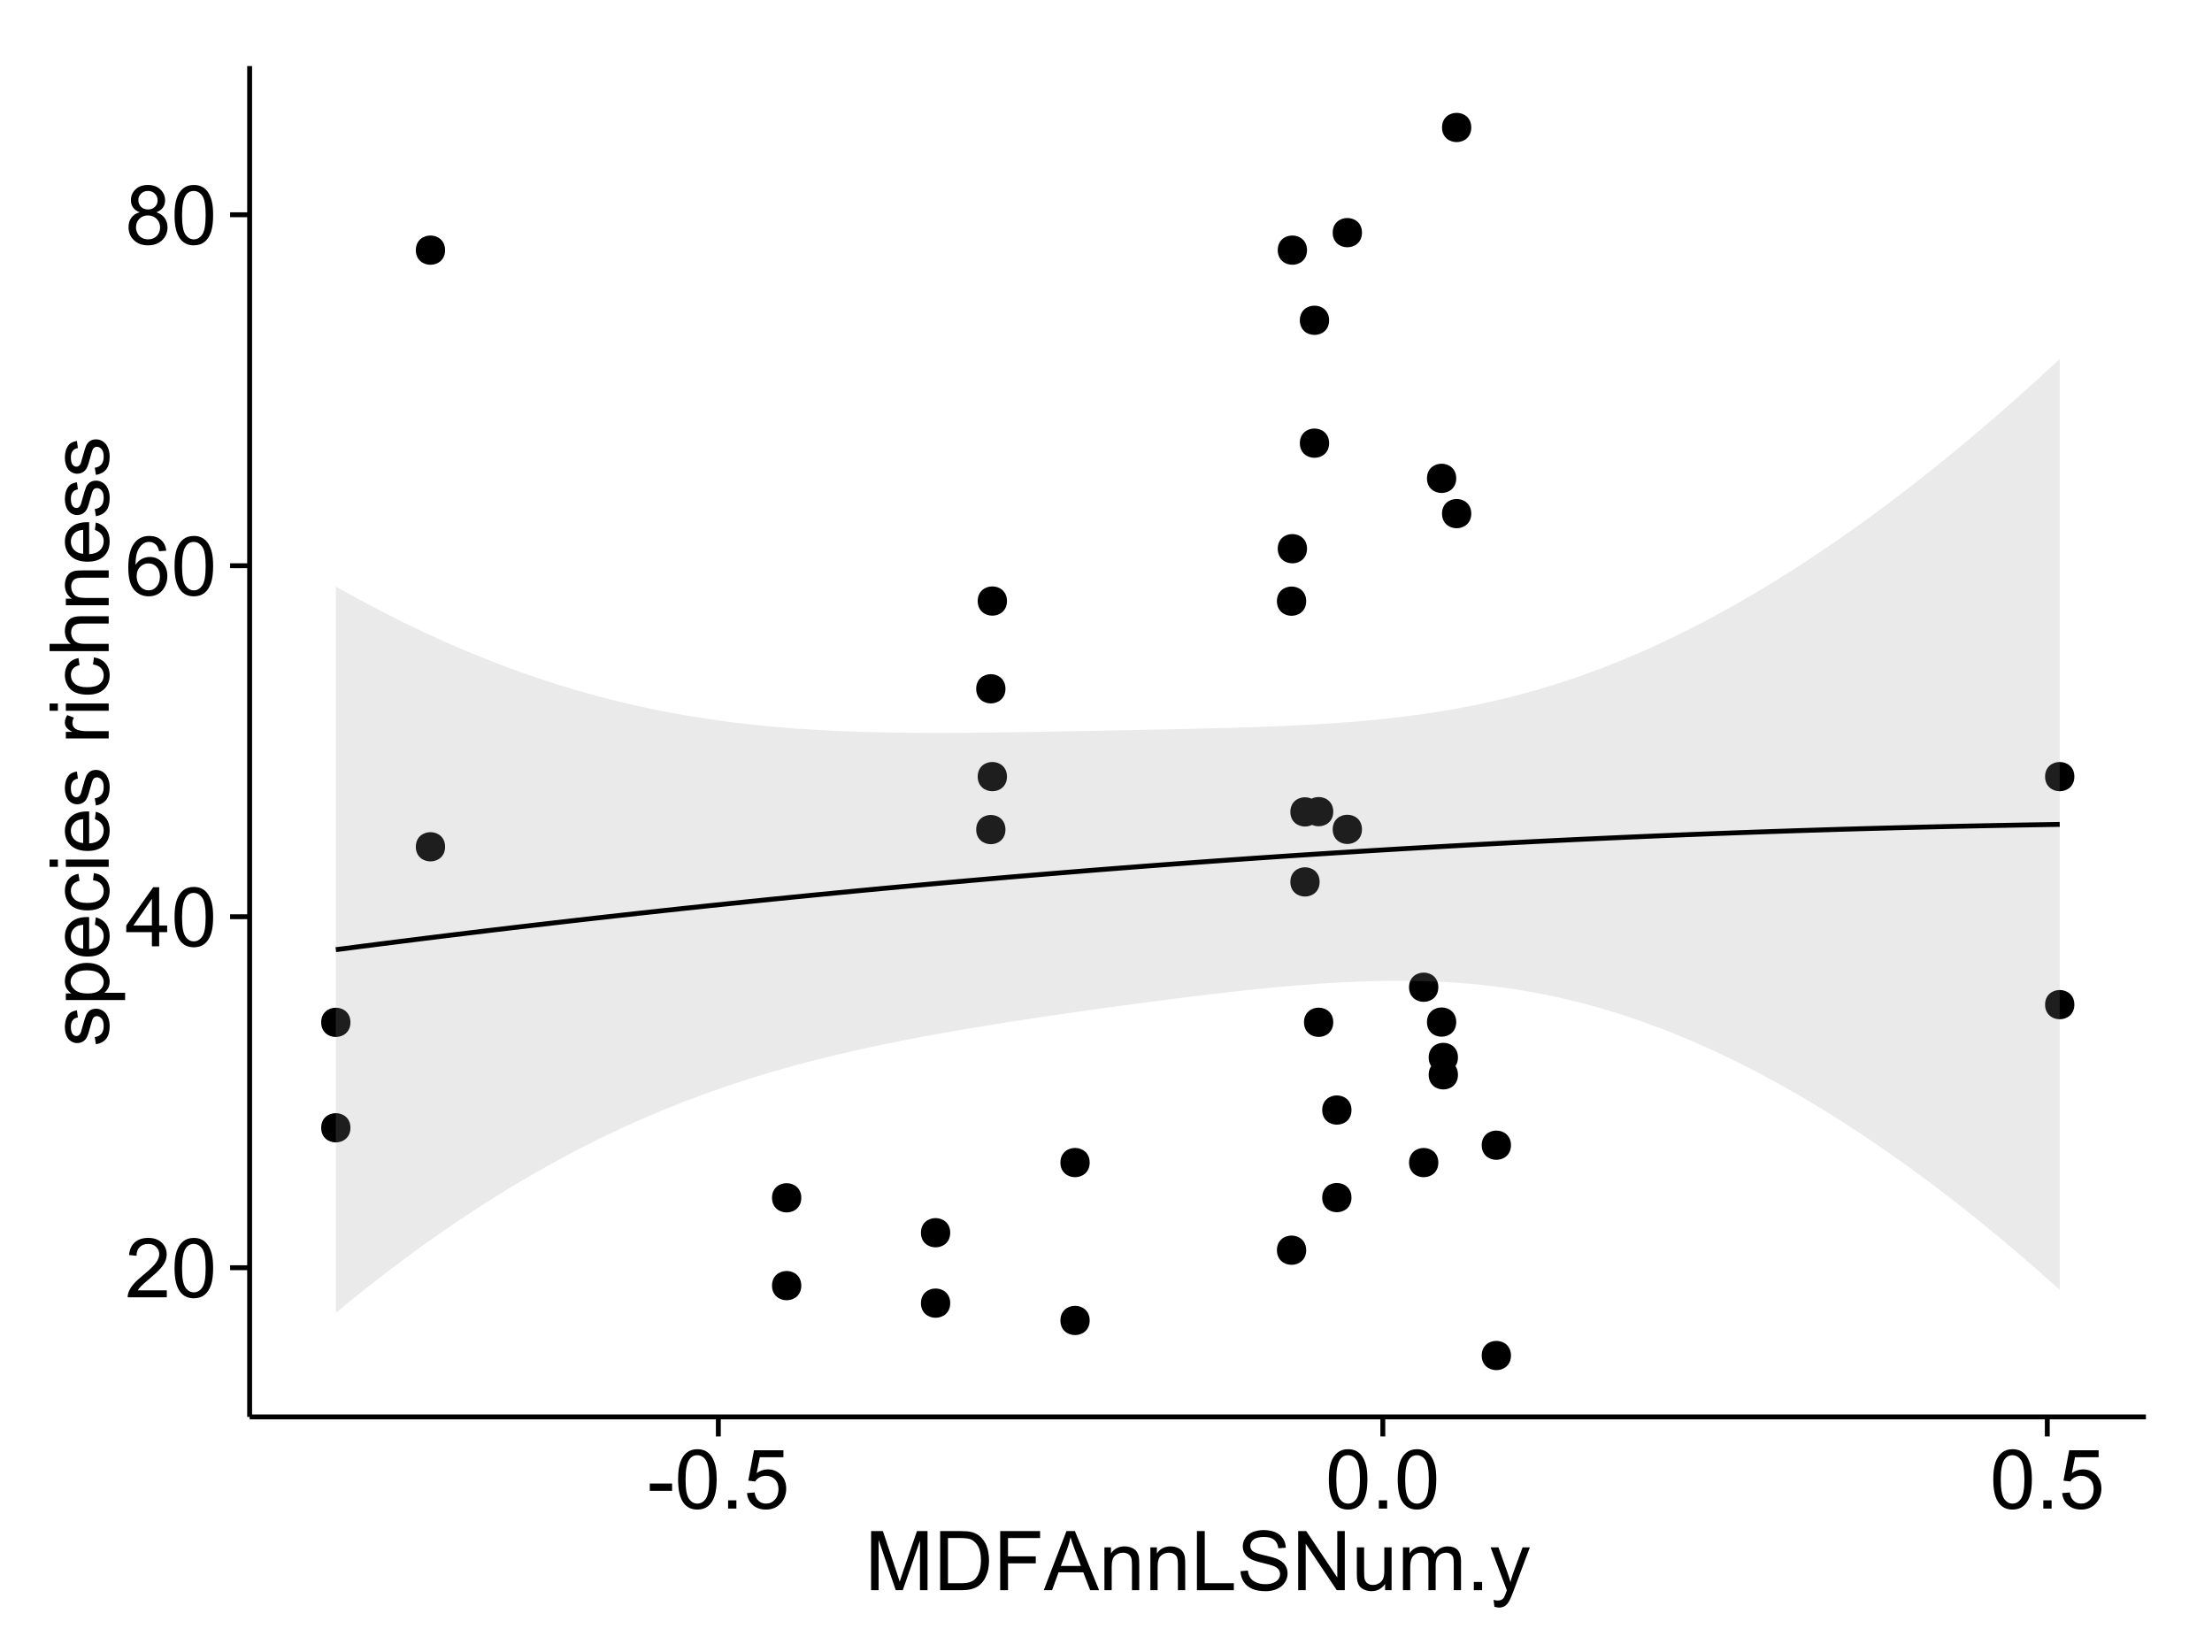 <?xml version="1.0" encoding="UTF-8"?>
<svg xmlns="http://www.w3.org/2000/svg" xmlns:xlink="http://www.w3.org/1999/xlink" width="482pt" height="360pt" viewBox="0 0 482 360" version="1.1">
<defs>
<g>
<symbol overflow="visible" id="glyph0-0">
<path style="stroke:none;" d="M 9.062 -1.52 L 9.062 0 L 0.547 0 C 0.531 -0.379 0.594 -0.742 0.73 -1.098 C 0.945 -1.676 1.293 -2.25 1.77 -2.812 C 2.246 -3.375 2.934 -4.023 3.84 -4.766 C 5.238 -5.906 6.188 -6.816 6.68 -7.492 C 7.172 -8.16 7.418 -8.793 7.418 -9.395 C 7.418 -10.02 7.191 -10.551 6.746 -10.98 C 6.293 -11.41 5.711 -11.625 4.992 -11.629 C 4.23 -11.625 3.621 -11.395 3.164 -10.941 C 2.703 -10.48 2.469 -9.848 2.469 -9.043 L 0.844 -9.211 C 0.953 -10.422 1.371 -11.344 2.102 -11.984 C 2.824 -12.617 3.801 -12.938 5.027 -12.938 C 6.262 -12.938 7.238 -12.594 7.961 -11.91 C 8.68 -11.223 9.039 -10.371 9.043 -9.359 C 9.039 -8.84 8.934 -8.336 8.727 -7.84 C 8.512 -7.34 8.164 -6.812 7.676 -6.266 C 7.188 -5.711 6.375 -4.957 5.238 -4 C 4.285 -3.199 3.676 -2.66 3.41 -2.379 C 3.141 -2.094 2.918 -1.805 2.742 -1.52 Z M 9.062 -1.52 "/>
</symbol>
<symbol overflow="visible" id="glyph0-1">
<path style="stroke:none;" d="M 0.746 -6.355 C 0.742 -7.875 0.898 -9.102 1.215 -10.031 C 1.527 -10.961 1.996 -11.676 2.613 -12.18 C 3.23 -12.684 4.008 -12.938 4.949 -12.938 C 5.637 -12.938 6.242 -12.797 6.766 -12.52 C 7.285 -12.238 7.715 -11.836 8.059 -11.316 C 8.395 -10.789 8.664 -10.152 8.859 -9.398 C 9.051 -8.645 9.145 -7.629 9.148 -6.355 C 9.145 -4.84 8.992 -3.617 8.684 -2.691 C 8.371 -1.762 7.906 -1.047 7.289 -0.539 C 6.672 -0.035 5.891 0.215 4.949 0.219 C 3.703 0.215 2.727 -0.227 2.023 -1.117 C 1.168 -2.188 0.742 -3.934 0.746 -6.355 Z M 2.375 -6.355 C 2.371 -4.234 2.621 -2.824 3.117 -2.129 C 3.609 -1.426 4.219 -1.078 4.949 -1.082 C 5.672 -1.078 6.281 -1.43 6.781 -2.137 C 7.273 -2.836 7.523 -4.242 7.523 -6.355 C 7.523 -8.473 7.273 -9.883 6.781 -10.582 C 6.281 -11.277 5.664 -11.625 4.93 -11.629 C 4.199 -11.625 3.621 -11.316 3.191 -10.703 C 2.645 -9.918 2.371 -8.469 2.375 -6.355 Z M 2.375 -6.355 "/>
</symbol>
<symbol overflow="visible" id="glyph0-2">
<path style="stroke:none;" d="M 5.82 0 L 5.82 -3.086 L 0.227 -3.086 L 0.227 -4.535 L 6.109 -12.883 L 7.398 -12.883 L 7.398 -4.535 L 9.141 -4.535 L 9.141 -3.086 L 7.398 -3.086 L 7.398 0 Z M 5.82 -4.535 L 5.82 -10.344 L 1.785 -4.535 Z M 5.82 -4.535 "/>
</symbol>
<symbol overflow="visible" id="glyph0-3">
<path style="stroke:none;" d="M 8.957 -9.73 L 7.383 -9.605 C 7.242 -10.223 7.043 -10.676 6.785 -10.961 C 6.355 -11.41 5.828 -11.637 5.203 -11.637 C 4.695 -11.637 4.25 -11.496 3.875 -11.215 C 3.375 -10.852 2.984 -10.32 2.695 -9.625 C 2.406 -8.926 2.258 -7.934 2.25 -6.645 C 2.629 -7.223 3.094 -7.652 3.645 -7.938 C 4.195 -8.215 4.773 -8.355 5.379 -8.359 C 6.434 -8.355 7.328 -7.969 8.07 -7.195 C 8.809 -6.418 9.18 -5.414 9.184 -4.184 C 9.18 -3.371 9.008 -2.617 8.66 -1.926 C 8.312 -1.23 7.832 -0.699 7.227 -0.332 C 6.613 0.035 5.922 0.215 5.148 0.219 C 3.828 0.215 2.754 -0.266 1.922 -1.234 C 1.09 -2.199 0.672 -3.797 0.676 -6.031 C 0.672 -8.516 1.133 -10.328 2.055 -11.461 C 2.855 -12.445 3.938 -12.938 5.301 -12.938 C 6.312 -12.938 7.141 -12.652 7.789 -12.086 C 8.434 -11.516 8.824 -10.73 8.957 -9.73 Z M 2.496 -4.176 C 2.496 -3.629 2.609 -3.105 2.844 -2.609 C 3.07 -2.109 3.395 -1.73 3.812 -1.473 C 4.227 -1.207 4.664 -1.078 5.125 -1.082 C 5.789 -1.078 6.363 -1.348 6.844 -1.891 C 7.324 -2.426 7.562 -3.156 7.566 -4.086 C 7.562 -4.973 7.328 -5.676 6.855 -6.191 C 6.379 -6.703 5.781 -6.961 5.062 -6.961 C 4.348 -6.961 3.738 -6.703 3.242 -6.191 C 2.742 -5.676 2.496 -5.004 2.496 -4.176 Z M 2.496 -4.176 "/>
</symbol>
<symbol overflow="visible" id="glyph0-4">
<path style="stroke:none;" d="M 3.18 -6.988 C 2.52 -7.227 2.035 -7.57 1.723 -8.016 C 1.406 -8.461 1.246 -8.992 1.25 -9.617 C 1.246 -10.551 1.582 -11.34 2.258 -11.98 C 2.93 -12.617 3.828 -12.938 4.949 -12.938 C 6.07 -12.938 6.977 -12.609 7.664 -11.957 C 8.348 -11.301 8.688 -10.504 8.691 -9.57 C 8.688 -8.969 8.531 -8.449 8.219 -8.012 C 7.902 -7.566 7.426 -7.227 6.793 -6.988 C 7.582 -6.727 8.184 -6.309 8.598 -5.738 C 9.008 -5.16 9.215 -4.477 9.219 -3.684 C 9.215 -2.578 8.828 -1.652 8.051 -0.906 C 7.27 -0.156 6.242 0.215 4.977 0.219 C 3.699 0.215 2.676 -0.156 1.898 -0.91 C 1.117 -1.66 0.727 -2.602 0.73 -3.727 C 0.727 -4.562 0.938 -5.262 1.367 -5.832 C 1.789 -6.395 2.395 -6.781 3.18 -6.988 Z M 2.867 -9.668 C 2.863 -9.059 3.059 -8.559 3.453 -8.172 C 3.844 -7.785 4.355 -7.594 4.984 -7.594 C 5.59 -7.594 6.09 -7.785 6.48 -8.168 C 6.871 -8.551 7.066 -9.02 7.066 -9.578 C 7.066 -10.156 6.863 -10.645 6.465 -11.043 C 6.059 -11.438 5.559 -11.637 4.965 -11.637 C 4.359 -11.637 3.859 -11.441 3.465 -11.055 C 3.062 -10.668 2.863 -10.207 2.867 -9.668 Z M 2.355 -3.719 C 2.355 -3.262 2.461 -2.824 2.676 -2.406 C 2.887 -1.98 3.203 -1.652 3.629 -1.426 C 4.047 -1.191 4.504 -1.078 4.992 -1.082 C 5.746 -1.078 6.367 -1.32 6.863 -1.809 C 7.352 -2.293 7.598 -2.91 7.602 -3.664 C 7.598 -4.422 7.344 -5.055 6.84 -5.555 C 6.332 -6.051 5.699 -6.297 4.938 -6.301 C 4.191 -6.297 3.574 -6.051 3.09 -5.562 C 2.598 -5.066 2.355 -4.453 2.355 -3.719 Z M 2.355 -3.719 "/>
</symbol>
<symbol overflow="visible" id="glyph0-5">
<path style="stroke:none;" d="M 0.57 -3.867 L 0.57 -5.457 L 5.43 -5.457 L 5.43 -3.867 Z M 0.57 -3.867 "/>
</symbol>
<symbol overflow="visible" id="glyph0-6">
<path style="stroke:none;" d="M 1.633 0 L 1.633 -1.801 L 3.438 -1.801 L 3.438 0 Z M 1.633 0 "/>
</symbol>
<symbol overflow="visible" id="glyph0-7">
<path style="stroke:none;" d="M 0.746 -3.375 L 2.406 -3.516 C 2.527 -2.707 2.812 -2.098 3.266 -1.691 C 3.711 -1.281 4.254 -1.078 4.887 -1.082 C 5.648 -1.078 6.293 -1.363 6.82 -1.941 C 7.344 -2.512 7.605 -3.273 7.609 -4.227 C 7.605 -5.125 7.352 -5.84 6.848 -6.363 C 6.34 -6.883 5.676 -7.141 4.859 -7.145 C 4.344 -7.141 3.887 -7.027 3.48 -6.797 C 3.07 -6.566 2.746 -6.266 2.516 -5.898 L 1.027 -6.09 L 2.277 -12.711 L 8.684 -12.711 L 8.684 -11.195 L 3.543 -11.195 L 2.848 -7.734 C 3.621 -8.273 4.43 -8.543 5.281 -8.543 C 6.402 -8.543 7.352 -8.152 8.129 -7.371 C 8.898 -6.59 9.285 -5.586 9.289 -4.367 C 9.285 -3.195 8.945 -2.188 8.27 -1.344 C 7.441 -0.301 6.316 0.215 4.887 0.219 C 3.715 0.215 2.758 -0.109 2.016 -0.766 C 1.273 -1.418 0.848 -2.289 0.746 -3.375 Z M 0.746 -3.375 "/>
</symbol>
<symbol overflow="visible" id="glyph0-8">
<path style="stroke:none;" d="M 1.336 0 L 1.336 -12.883 L 3.902 -12.883 L 6.953 -3.762 C 7.23 -2.91 7.434 -2.273 7.566 -1.855 C 7.711 -2.32 7.941 -3.008 8.254 -3.922 L 11.336 -12.883 L 13.633 -12.883 L 13.633 0 L 11.988 0 L 11.988 -10.785 L 8.242 0 L 6.707 0 L 2.98 -10.969 L 2.98 0 Z M 1.336 0 "/>
</symbol>
<symbol overflow="visible" id="glyph0-9">
<path style="stroke:none;" d="M 1.391 0 L 1.391 -12.883 L 5.828 -12.883 C 6.824 -12.879 7.59 -12.816 8.121 -12.699 C 8.855 -12.527 9.484 -12.223 10.012 -11.777 C 10.688 -11.199 11.195 -10.465 11.535 -9.574 C 11.867 -8.68 12.035 -7.656 12.039 -6.512 C 12.035 -5.531 11.922 -4.664 11.695 -3.91 C 11.469 -3.152 11.176 -2.527 10.816 -2.035 C 10.457 -1.535 10.066 -1.145 9.645 -0.863 C 9.219 -0.574 8.703 -0.359 8.105 -0.219 C 7.504 -0.07 6.816 0 6.039 0 Z M 3.094 -1.52 L 5.844 -1.52 C 6.688 -1.516 7.355 -1.598 7.844 -1.758 C 8.324 -1.914 8.711 -2.137 9 -2.426 C 9.402 -2.828 9.715 -3.371 9.941 -4.055 C 10.164 -4.734 10.277 -5.562 10.281 -6.539 C 10.277 -7.887 10.055 -8.922 9.617 -9.645 C 9.172 -10.367 8.637 -10.852 8.008 -11.102 C 7.547 -11.273 6.812 -11.359 5.801 -11.363 L 3.094 -11.363 Z M 3.094 -1.52 "/>
</symbol>
<symbol overflow="visible" id="glyph0-10">
<path style="stroke:none;" d="M 1.477 0 L 1.477 -12.883 L 10.168 -12.883 L 10.168 -11.363 L 3.18 -11.363 L 3.18 -7.375 L 9.227 -7.375 L 9.227 -5.852 L 3.18 -5.852 L 3.18 0 Z M 1.477 0 "/>
</symbol>
<symbol overflow="visible" id="glyph0-11">
<path style="stroke:none;" d="M -0.027 0 L 4.922 -12.883 L 6.758 -12.883 L 12.031 0 L 10.09 0 L 8.586 -3.902 L 3.199 -3.902 L 1.785 0 Z M 3.691 -5.289 L 8.059 -5.289 L 6.715 -8.859 C 6.305 -9.941 6 -10.832 5.801 -11.531 C 5.637 -10.703 5.402 -9.883 5.105 -9.07 Z M 3.691 -5.289 "/>
</symbol>
<symbol overflow="visible" id="glyph0-12">
<path style="stroke:none;" d="M 1.188 0 L 1.188 -9.336 L 2.609 -9.336 L 2.609 -8.008 C 3.293 -9.031 4.285 -9.543 5.582 -9.547 C 6.141 -9.543 6.656 -9.441 7.133 -9.242 C 7.602 -9.035 7.957 -8.77 8.191 -8.445 C 8.426 -8.113 8.59 -7.727 8.684 -7.277 C 8.742 -6.98 8.77 -6.465 8.773 -5.738 L 8.773 0 L 7.188 0 L 7.188 -5.68 C 7.184 -6.32 7.121 -6.801 7.004 -7.121 C 6.879 -7.438 6.66 -7.695 6.348 -7.887 C 6.031 -8.074 5.664 -8.168 5.246 -8.172 C 4.566 -8.168 3.984 -7.953 3.5 -7.531 C 3.008 -7.102 2.766 -6.293 2.77 -5.098 L 2.77 0 Z M 1.188 0 "/>
</symbol>
<symbol overflow="visible" id="glyph0-13">
<path style="stroke:none;" d="M 1.32 0 L 1.32 -12.883 L 3.023 -12.883 L 3.023 -1.52 L 9.367 -1.52 L 9.367 0 Z M 1.32 0 "/>
</symbol>
<symbol overflow="visible" id="glyph0-14">
<path style="stroke:none;" d="M 0.809 -4.141 L 2.418 -4.281 C 2.492 -3.633 2.668 -3.102 2.949 -2.691 C 3.223 -2.277 3.656 -1.945 4.246 -1.691 C 4.828 -1.434 5.488 -1.305 6.223 -1.309 C 6.871 -1.305 7.445 -1.402 7.945 -1.598 C 8.441 -1.789 8.809 -2.055 9.055 -2.395 C 9.297 -2.727 9.422 -3.094 9.422 -3.5 C 9.422 -3.898 9.305 -4.25 9.07 -4.555 C 8.836 -4.852 8.449 -5.105 7.91 -5.316 C 7.562 -5.449 6.797 -5.66 5.613 -5.945 C 4.43 -6.227 3.602 -6.496 3.129 -6.75 C 2.512 -7.07 2.051 -7.469 1.754 -7.949 C 1.449 -8.422 1.301 -8.957 1.301 -9.555 C 1.301 -10.203 1.484 -10.812 1.852 -11.379 C 2.219 -11.941 2.758 -12.367 3.469 -12.664 C 4.18 -12.953 4.969 -13.102 5.836 -13.105 C 6.789 -13.102 7.629 -12.945 8.363 -12.641 C 9.09 -12.328 9.652 -11.879 10.043 -11.285 C 10.434 -10.688 10.645 -10.008 10.68 -9.254 L 9.043 -9.133 C 8.953 -9.941 8.656 -10.555 8.152 -10.977 C 7.641 -11.391 6.895 -11.602 5.906 -11.602 C 4.875 -11.602 4.121 -11.41 3.652 -11.035 C 3.176 -10.652 2.941 -10.199 2.945 -9.668 C 2.941 -9.203 3.109 -8.82 3.445 -8.523 C 3.773 -8.223 4.629 -7.918 6.016 -7.605 C 7.398 -7.293 8.348 -7.02 8.867 -6.785 C 9.613 -6.438 10.168 -5.996 10.527 -5.469 C 10.883 -4.938 11.062 -4.328 11.066 -3.641 C 11.062 -2.949 10.867 -2.305 10.477 -1.699 C 10.082 -1.09 9.516 -0.617 8.781 -0.285 C 8.043 0.051 7.215 0.215 6.301 0.219 C 5.133 0.215 4.156 0.051 3.371 -0.289 C 2.578 -0.625 1.961 -1.137 1.516 -1.824 C 1.066 -2.504 0.832 -3.277 0.809 -4.141 Z M 0.809 -4.141 "/>
</symbol>
<symbol overflow="visible" id="glyph0-15">
<path style="stroke:none;" d="M 1.371 0 L 1.371 -12.883 L 3.121 -12.883 L 9.887 -2.77 L 9.887 -12.883 L 11.523 -12.883 L 11.523 0 L 9.773 0 L 3.008 -10.125 L 3.008 0 Z M 1.371 0 "/>
</symbol>
<symbol overflow="visible" id="glyph0-16">
<path style="stroke:none;" d="M 7.305 0 L 7.305 -1.371 C 6.574 -0.316 5.586 0.211 4.344 0.211 C 3.789 0.211 3.273 0.105 2.797 -0.105 C 2.316 -0.316 1.965 -0.578 1.734 -0.898 C 1.504 -1.215 1.34 -1.609 1.25 -2.074 C 1.18 -2.383 1.148 -2.875 1.152 -3.551 L 1.152 -9.336 L 2.734 -9.336 L 2.734 -4.156 C 2.73 -3.328 2.762 -2.773 2.828 -2.488 C 2.926 -2.07 3.137 -1.742 3.461 -1.508 C 3.781 -1.266 4.18 -1.148 4.656 -1.152 C 5.129 -1.148 5.574 -1.27 5.992 -1.516 C 6.406 -1.758 6.699 -2.09 6.875 -2.508 C 7.047 -2.926 7.137 -3.531 7.137 -4.332 L 7.137 -9.336 L 8.719 -9.336 L 8.719 0 Z M 7.305 0 "/>
</symbol>
<symbol overflow="visible" id="glyph0-17">
<path style="stroke:none;" d="M 1.188 0 L 1.188 -9.336 L 2.602 -9.336 L 2.602 -8.023 C 2.891 -8.477 3.277 -8.848 3.77 -9.129 C 4.254 -9.406 4.809 -9.543 5.43 -9.547 C 6.121 -9.543 6.688 -9.398 7.133 -9.113 C 7.57 -8.824 7.883 -8.426 8.07 -7.91 C 8.805 -9 9.766 -9.543 10.953 -9.547 C 11.875 -9.543 12.586 -9.289 13.086 -8.777 C 13.582 -8.262 13.832 -7.469 13.836 -6.406 L 13.836 0 L 12.262 0 L 12.262 -5.879 C 12.258 -6.508 12.207 -6.965 12.105 -7.246 C 12.004 -7.523 11.816 -7.746 11.547 -7.918 C 11.277 -8.082 10.961 -8.168 10.602 -8.172 C 9.941 -8.168 9.398 -7.949 8.965 -7.516 C 8.527 -7.078 8.309 -6.379 8.312 -5.422 L 8.312 0 L 6.734 0 L 6.734 -6.062 C 6.73 -6.762 6.602 -7.289 6.348 -7.645 C 6.086 -7.992 5.664 -8.168 5.078 -8.172 C 4.633 -8.168 4.223 -8.051 3.844 -7.82 C 3.465 -7.582 3.191 -7.238 3.023 -6.793 C 2.852 -6.34 2.766 -5.691 2.77 -4.844 L 2.77 0 Z M 1.188 0 "/>
</symbol>
<symbol overflow="visible" id="glyph0-18">
<path style="stroke:none;" d="M 1.117 3.594 L 0.941 2.109 C 1.285 2.203 1.586 2.25 1.844 2.25 C 2.195 2.25 2.477 2.191 2.691 2.074 C 2.898 1.957 3.07 1.793 3.207 1.582 C 3.305 1.422 3.469 1.027 3.691 0.406 C 3.719 0.312 3.766 0.184 3.832 0.016 L 0.289 -9.336 L 1.996 -9.336 L 3.938 -3.93 C 4.188 -3.238 4.41 -2.516 4.613 -1.766 C 4.793 -2.488 5.012 -3.199 5.266 -3.895 L 7.258 -9.336 L 8.844 -9.336 L 5.289 0.156 C 4.906 1.18 4.609 1.887 4.402 2.277 C 4.117 2.797 3.797 3.18 3.434 3.422 C 3.07 3.664 2.637 3.785 2.137 3.789 C 1.828 3.785 1.488 3.719 1.117 3.594 Z M 1.117 3.594 "/>
</symbol>
<symbol overflow="visible" id="glyph1-0">
<path style="stroke:none;" d="M -2.785 -0.555 L -3.031 -2.117 C -2.402 -2.203 -1.922 -2.449 -1.59 -2.852 C -1.254 -3.25 -1.09 -3.812 -1.09 -4.535 C -1.09 -5.262 -1.234 -5.801 -1.531 -6.152 C -1.824 -6.504 -2.172 -6.68 -2.574 -6.68 C -2.926 -6.68 -3.207 -6.523 -3.418 -6.215 C -3.555 -5.996 -3.734 -5.457 -3.953 -4.598 C -4.246 -3.434 -4.5 -2.629 -4.715 -2.184 C -4.926 -1.734 -5.223 -1.395 -5.602 -1.164 C -5.98 -0.93 -6.398 -0.812 -6.855 -0.816 C -7.27 -0.812 -7.652 -0.91 -8.012 -1.102 C -8.363 -1.293 -8.66 -1.551 -8.895 -1.883 C -9.074 -2.125 -9.227 -2.461 -9.355 -2.887 C -9.48 -3.309 -9.543 -3.766 -9.547 -4.254 C -9.543 -4.984 -9.438 -5.625 -9.23 -6.184 C -9.016 -6.734 -8.73 -7.145 -8.371 -7.41 C -8.008 -7.672 -7.527 -7.852 -6.926 -7.953 L -6.715 -6.406 C -7.195 -6.332 -7.57 -6.129 -7.84 -5.797 C -8.105 -5.457 -8.238 -4.98 -8.242 -4.367 C -8.238 -3.637 -8.117 -3.121 -7.883 -2.812 C -7.641 -2.5 -7.359 -2.344 -7.039 -2.348 C -6.832 -2.344 -6.648 -2.406 -6.484 -2.539 C -6.312 -2.664 -6.172 -2.867 -6.062 -3.148 C -6.004 -3.301 -5.871 -3.766 -5.66 -4.543 C -5.359 -5.66 -5.113 -6.441 -4.926 -6.887 C -4.734 -7.324 -4.457 -7.672 -4.094 -7.926 C -3.73 -8.176 -3.281 -8.301 -2.742 -8.305 C -2.211 -8.301 -1.711 -8.148 -1.25 -7.844 C -0.781 -7.535 -0.422 -7.09 -0.172 -6.512 C 0.086 -5.926 0.211 -5.27 0.211 -4.543 C 0.211 -3.328 -0.039 -2.406 -0.543 -1.77 C -1.047 -1.133 -1.793 -0.727 -2.785 -0.555 Z M -2.785 -0.555 "/>
</symbol>
<symbol overflow="visible" id="glyph1-1">
<path style="stroke:none;" d="M 3.578 -1.188 L -9.336 -1.188 L -9.336 -2.629 L -8.121 -2.629 C -8.594 -2.965 -8.949 -3.348 -9.188 -3.777 C -9.426 -4.203 -9.543 -4.723 -9.547 -5.336 C -9.543 -6.129 -9.34 -6.832 -8.93 -7.445 C -8.516 -8.051 -7.934 -8.512 -7.191 -8.824 C -6.441 -9.133 -5.625 -9.285 -4.738 -9.289 C -3.781 -9.285 -2.922 -9.113 -2.156 -8.773 C -1.391 -8.43 -0.805 -7.934 -0.398 -7.281 C 0.008 -6.625 0.211 -5.938 0.211 -5.219 C 0.211 -4.691 0.102 -4.219 -0.121 -3.801 C -0.344 -3.379 -0.625 -3.035 -0.965 -2.77 L 3.578 -2.77 Z M -4.613 -2.621 C -3.41 -2.613 -2.523 -2.855 -1.949 -3.348 C -1.375 -3.832 -1.09 -4.422 -1.09 -5.117 C -1.09 -5.816 -1.387 -6.418 -1.98 -6.922 C -2.574 -7.418 -3.496 -7.668 -4.746 -7.672 C -5.934 -7.668 -6.824 -7.426 -7.418 -6.938 C -8.008 -6.449 -8.301 -5.863 -8.305 -5.188 C -8.301 -4.508 -7.988 -3.914 -7.359 -3.398 C -6.727 -2.879 -5.809 -2.617 -4.613 -2.621 Z M -4.613 -2.621 "/>
</symbol>
<symbol overflow="visible" id="glyph1-2">
<path style="stroke:none;" d="M -3.004 -7.578 L -2.805 -9.211 C -1.848 -8.953 -1.105 -8.473 -0.578 -7.777 C -0.051 -7.078 0.211 -6.188 0.211 -5.105 C 0.211 -3.738 -0.207 -2.656 -1.051 -1.859 C -1.887 -1.055 -3.066 -0.656 -4.586 -0.66 C -6.156 -0.656 -7.375 -1.059 -8.246 -1.871 C -9.109 -2.676 -9.543 -3.727 -9.547 -5.02 C -9.543 -6.266 -9.117 -7.285 -8.27 -8.078 C -7.418 -8.867 -6.223 -9.262 -4.684 -9.266 C -4.586 -9.262 -4.445 -9.258 -4.262 -9.254 L -4.262 -2.293 C -3.234 -2.348 -2.449 -2.641 -1.906 -3.164 C -1.359 -3.684 -1.09 -4.332 -1.09 -5.117 C -1.09 -5.691 -1.242 -6.188 -1.547 -6.598 C -1.852 -7.008 -2.336 -7.332 -3.004 -7.578 Z M -5.562 -2.383 L -5.562 -7.594 C -6.344 -7.523 -6.934 -7.324 -7.328 -6.996 C -7.934 -6.492 -8.238 -5.836 -8.242 -5.035 C -8.238 -4.305 -7.996 -3.695 -7.512 -3.203 C -7.027 -2.707 -6.375 -2.434 -5.562 -2.383 Z M -5.562 -2.383 "/>
</symbol>
<symbol overflow="visible" id="glyph1-3">
<path style="stroke:none;" d="M -3.418 -7.277 L -3.215 -8.832 C -2.141 -8.66 -1.301 -8.227 -0.699 -7.527 C -0.09 -6.824 0.211 -5.965 0.211 -4.949 C 0.211 -3.668 -0.203 -2.641 -1.039 -1.867 C -1.871 -1.09 -3.07 -0.703 -4.633 -0.703 C -5.637 -0.703 -6.52 -0.867 -7.277 -1.203 C -8.031 -1.535 -8.598 -2.047 -8.977 -2.73 C -9.355 -3.41 -9.543 -4.152 -9.547 -4.957 C -9.543 -5.969 -9.289 -6.797 -8.777 -7.441 C -8.262 -8.086 -7.531 -8.5 -6.59 -8.684 L -6.355 -7.145 C -6.98 -6.996 -7.453 -6.738 -7.77 -6.367 C -8.082 -5.992 -8.238 -5.543 -8.242 -5.02 C -8.238 -4.219 -7.953 -3.57 -7.387 -3.074 C -6.812 -2.574 -5.91 -2.324 -4.676 -2.328 C -3.422 -2.324 -2.508 -2.566 -1.941 -3.047 C -1.371 -3.527 -1.09 -4.152 -1.09 -4.93 C -1.09 -5.547 -1.277 -6.066 -1.66 -6.484 C -2.035 -6.898 -2.621 -7.164 -3.418 -7.277 Z M -3.418 -7.277 "/>
</symbol>
<symbol overflow="visible" id="glyph1-4">
<path style="stroke:none;" d="M -11.066 -1.195 L -12.883 -1.195 L -12.883 -2.777 L -11.066 -2.777 Z M 0 -1.195 L -9.336 -1.195 L -9.336 -2.777 L 0 -2.777 Z M 0 -1.195 "/>
</symbol>
<symbol overflow="visible" id="glyph1-5">
<path style="stroke:none;" d=""/>
</symbol>
<symbol overflow="visible" id="glyph1-6">
<path style="stroke:none;" d="M 0 -1.168 L -9.336 -1.168 L -9.336 -2.594 L -7.918 -2.594 C -8.578 -2.953 -9.016 -3.289 -9.23 -3.598 C -9.438 -3.906 -9.543 -4.242 -9.547 -4.613 C -9.543 -5.145 -9.375 -5.688 -9.035 -6.242 L -7.566 -5.695 C -7.793 -5.309 -7.91 -4.922 -7.91 -4.535 C -7.91 -4.188 -7.805 -3.875 -7.598 -3.602 C -7.387 -3.324 -7.098 -3.129 -6.734 -3.016 C -6.168 -2.836 -5.555 -2.746 -4.887 -2.75 L 0 -2.75 Z M 0 -1.168 "/>
</symbol>
<symbol overflow="visible" id="glyph1-7">
<path style="stroke:none;" d="M 0 -1.188 L -12.883 -1.188 L -12.883 -2.77 L -8.262 -2.77 C -9.117 -3.504 -9.543 -4.434 -9.547 -5.562 C -9.543 -6.25 -9.406 -6.852 -9.137 -7.363 C -8.859 -7.871 -8.484 -8.234 -8.004 -8.457 C -7.523 -8.676 -6.824 -8.789 -5.914 -8.789 L 0 -8.789 L 0 -7.207 L -5.914 -7.207 C -6.703 -7.207 -7.281 -7.035 -7.641 -6.691 C -8 -6.348 -8.18 -5.863 -8.184 -5.238 C -8.18 -4.77 -8.059 -4.328 -7.816 -3.914 C -7.574 -3.5 -7.242 -3.203 -6.828 -3.031 C -6.406 -2.852 -5.832 -2.766 -5.105 -2.77 L 0 -2.77 Z M 0 -1.188 "/>
</symbol>
<symbol overflow="visible" id="glyph1-8">
<path style="stroke:none;" d="M 0 -1.188 L -9.336 -1.188 L -9.336 -2.609 L -8.008 -2.609 C -9.031 -3.293 -9.543 -4.285 -9.547 -5.582 C -9.543 -6.141 -9.441 -6.656 -9.242 -7.133 C -9.035 -7.602 -8.77 -7.957 -8.445 -8.191 C -8.113 -8.426 -7.727 -8.59 -7.277 -8.684 C -6.98 -8.742 -6.465 -8.77 -5.738 -8.773 L 0 -8.773 L 0 -7.188 L -5.68 -7.188 C -6.32 -7.184 -6.801 -7.121 -7.121 -7.004 C -7.438 -6.879 -7.695 -6.66 -7.887 -6.348 C -8.074 -6.031 -8.168 -5.664 -8.172 -5.246 C -8.168 -4.57 -7.953 -3.992 -7.531 -3.504 C -7.102 -3.012 -6.293 -2.766 -5.098 -2.77 L 0 -2.77 Z M 0 -1.188 "/>
</symbol>
</g>
<clipPath id="clip1">
  <path d="M 54.395 14.398 L 468.602 14.398 L 468.602 309.734 L 54.395 309.734 Z M 54.395 14.398 "/>
</clipPath>
</defs>
<g id="surface426">
<rect x="0" y="0" width="482" height="360" style="fill:rgb(100%,100%,100%);fill-opacity:1;stroke:none;"/>
<rect x="0" y="0" width="482" height="360" style="fill:rgb(100%,100%,100%);fill-opacity:1;stroke:none;"/>
<path style="fill:none;stroke-width:1.063;stroke-linecap:round;stroke-linejoin:round;stroke:rgb(100%,100%,100%);stroke-opacity:1;stroke-miterlimit:10;" d="M 0 360 L 482 360 L 482 0 L 0 0 Z M 0 360 "/>
<g clip-path="url(#clip1)" clip-rule="nonzero">
<path style=" stroke:none;fill-rule:nonzero;fill:rgb(100%,100%,100%);fill-opacity:1;" d="M 54.395 308.734 L 467.602 308.734 L 467.602 14.398 L 54.395 14.398 Z M 54.395 308.734 "/>
<path style=" stroke:none;fill-rule:nonzero;fill:rgb(0%,0%,0%);fill-opacity:1;" d="M 295.715 180.711 C 295.715 183.547 291.461 183.547 291.461 180.711 C 291.461 177.875 295.715 177.875 295.715 180.711 "/>
<path style=" stroke:none;fill-rule:nonzero;fill:rgb(0%,0%,0%);fill-opacity:1;" d="M 450.945 218.902 C 450.945 221.734 446.691 221.734 446.691 218.902 C 446.691 216.066 450.945 216.066 450.945 218.902 "/>
<path style=" stroke:none;fill-rule:nonzero;fill:rgb(0%,0%,0%);fill-opacity:1;" d="M 283.559 272.406 C 283.559 275.242 279.305 275.242 279.305 272.406 C 279.305 269.574 283.559 269.574 283.559 272.406 "/>
<path style=" stroke:none;fill-rule:nonzero;fill:rgb(0%,0%,0%);fill-opacity:1;" d="M 450.945 169.219 C 450.945 172.055 446.691 172.055 446.691 169.219 C 446.691 166.387 450.945 166.387 450.945 169.219 "/>
<path style=" stroke:none;fill-rule:nonzero;fill:rgb(0%,0%,0%);fill-opacity:1;" d="M 283.738 119.559 C 283.738 122.391 279.484 122.391 279.484 119.559 C 279.484 116.723 283.738 116.723 283.738 119.559 "/>
<path style=" stroke:none;fill-rule:nonzero;fill:rgb(0%,0%,0%);fill-opacity:1;" d="M 95.926 184.508 C 95.926 187.344 91.672 187.344 91.672 184.508 C 91.672 181.672 95.926 181.672 95.926 184.508 "/>
<path style=" stroke:none;fill-rule:nonzero;fill:rgb(0%,0%,0%);fill-opacity:1;" d="M 95.926 54.504 C 95.926 57.34 91.672 57.34 91.672 54.504 C 91.672 51.672 95.926 51.672 95.926 54.504 "/>
<path style=" stroke:none;fill-rule:nonzero;fill:rgb(0%,0%,0%);fill-opacity:1;" d="M 316.254 104.23 C 316.254 107.062 312 107.062 312 104.23 C 312 101.395 316.254 101.395 316.254 104.23 "/>
<path style=" stroke:none;fill-rule:nonzero;fill:rgb(0%,0%,0%);fill-opacity:1;" d="M 316.254 222.703 C 316.254 225.535 312 225.535 312 222.703 C 312 219.867 316.254 219.867 316.254 222.703 "/>
<path style=" stroke:none;fill-rule:nonzero;fill:rgb(0%,0%,0%);fill-opacity:1;" d="M 316.625 230.406 C 316.625 233.238 312.375 233.238 312.375 230.406 C 312.375 227.57 316.625 227.57 316.625 230.406 "/>
<path style=" stroke:none;fill-rule:nonzero;fill:rgb(0%,0%,0%);fill-opacity:1;" d="M 218.355 130.961 C 218.355 133.797 214.105 133.797 214.105 130.961 C 214.105 128.125 218.355 128.125 218.355 130.961 "/>
<path style=" stroke:none;fill-rule:nonzero;fill:rgb(0%,0%,0%);fill-opacity:1;" d="M 218.355 169.219 C 218.355 172.055 214.105 172.055 214.105 169.219 C 214.105 166.383 218.355 166.383 218.355 169.219 "/>
<path style=" stroke:none;fill-rule:nonzero;fill:rgb(0%,0%,0%);fill-opacity:1;" d="M 218.027 180.758 C 218.027 183.59 213.777 183.59 213.777 180.758 C 213.777 177.922 218.027 177.922 218.027 180.758 "/>
<path style=" stroke:none;fill-rule:nonzero;fill:rgb(0%,0%,0%);fill-opacity:1;" d="M 288.555 96.562 C 288.555 99.398 284.301 99.398 284.301 96.562 C 284.301 93.73 288.555 93.73 288.555 96.562 "/>
<path style=" stroke:none;fill-rule:nonzero;fill:rgb(0%,0%,0%);fill-opacity:1;" d="M 288.555 69.789 C 288.555 72.625 284.301 72.625 284.301 69.789 C 284.301 66.957 288.555 66.957 288.555 69.789 "/>
<path style=" stroke:none;fill-rule:nonzero;fill:rgb(0%,0%,0%);fill-opacity:1;" d="M 75.301 222.762 C 75.301 225.598 71.051 225.598 71.051 222.762 C 71.051 219.926 75.301 219.926 75.301 222.762 "/>
<path style=" stroke:none;fill-rule:nonzero;fill:rgb(0%,0%,0%);fill-opacity:1;" d="M 75.301 245.734 C 75.301 248.57 71.051 248.57 71.051 245.734 C 71.051 242.898 75.301 242.898 75.301 245.734 "/>
<path style=" stroke:none;fill-rule:nonzero;fill:rgb(0%,0%,0%);fill-opacity:1;" d="M 283.738 54.504 C 283.738 57.336 279.484 57.336 279.484 54.504 C 279.484 51.668 283.738 51.668 283.738 54.504 "/>
<path style=" stroke:none;fill-rule:nonzero;fill:rgb(0%,0%,0%);fill-opacity:1;" d="M 218.027 150.082 C 218.027 152.918 213.777 152.918 213.777 150.082 C 213.777 147.25 218.027 147.25 218.027 150.082 "/>
<path style=" stroke:none;fill-rule:nonzero;fill:rgb(0%,0%,0%);fill-opacity:1;" d="M 316.625 234.195 C 316.625 237.031 312.375 237.031 312.375 234.195 C 312.375 231.363 316.625 231.363 316.625 234.195 "/>
<path style=" stroke:none;fill-rule:nonzero;fill:rgb(0%,0%,0%);fill-opacity:1;" d="M 283.559 130.988 C 283.559 133.824 279.305 133.824 279.305 130.988 C 279.305 128.152 283.559 128.152 283.559 130.988 "/>
<path style=" stroke:none;fill-rule:nonzero;fill:rgb(0%,0%,0%);fill-opacity:1;" d="M 295.715 50.691 C 295.715 53.523 291.461 53.523 291.461 50.691 C 291.461 47.855 295.715 47.855 295.715 50.691 "/>
<path style=" stroke:none;fill-rule:nonzero;fill:rgb(0%,0%,0%);fill-opacity:1;" d="M 328.184 249.531 C 328.184 252.363 323.93 252.363 323.93 249.531 C 323.93 246.695 328.184 246.695 328.184 249.531 "/>
<path style=" stroke:none;fill-rule:nonzero;fill:rgb(0%,0%,0%);fill-opacity:1;" d="M 328.184 295.355 C 328.184 298.191 323.93 298.191 323.93 295.355 C 323.93 292.523 328.184 292.523 328.184 295.355 "/>
<path style=" stroke:none;fill-rule:nonzero;fill:rgb(0%,0%,0%);fill-opacity:1;" d="M 319.531 27.777 C 319.531 30.613 315.281 30.613 315.281 27.777 C 315.281 24.945 319.531 24.945 319.531 27.777 "/>
<path style=" stroke:none;fill-rule:nonzero;fill:rgb(0%,0%,0%);fill-opacity:1;" d="M 319.531 111.914 C 319.531 114.75 315.281 114.75 315.281 111.914 C 315.281 109.078 319.531 109.078 319.531 111.914 "/>
<path style=" stroke:none;fill-rule:nonzero;fill:rgb(0%,0%,0%);fill-opacity:1;" d="M 293.43 241.871 C 293.43 244.703 289.18 244.703 289.18 241.871 C 289.18 239.035 293.43 239.035 293.43 241.871 "/>
<path style=" stroke:none;fill-rule:nonzero;fill:rgb(0%,0%,0%);fill-opacity:1;" d="M 293.43 260.949 C 293.43 263.781 289.18 263.781 289.18 260.949 C 289.18 258.113 293.43 258.113 293.43 260.949 "/>
<path style=" stroke:none;fill-rule:nonzero;fill:rgb(0%,0%,0%);fill-opacity:1;" d="M 312.352 215.105 C 312.352 217.941 308.098 217.941 308.098 215.105 C 308.098 212.273 312.352 212.273 312.352 215.105 "/>
<path style=" stroke:none;fill-rule:nonzero;fill:rgb(0%,0%,0%);fill-opacity:1;" d="M 312.352 253.32 C 312.352 256.156 308.098 256.156 308.098 253.32 C 308.098 250.484 312.352 250.484 312.352 253.32 "/>
<path style=" stroke:none;fill-rule:nonzero;fill:rgb(0%,0%,0%);fill-opacity:1;" d="M 289.457 176.855 C 289.457 179.691 285.207 179.691 285.207 176.855 C 285.207 174.02 289.457 174.02 289.457 176.855 "/>
<path style=" stroke:none;fill-rule:nonzero;fill:rgb(0%,0%,0%);fill-opacity:1;" d="M 289.457 222.75 C 289.457 225.582 285.207 225.582 285.207 222.75 C 285.207 219.914 289.457 219.914 289.457 222.75 "/>
<path style=" stroke:none;fill-rule:nonzero;fill:rgb(0%,0%,0%);fill-opacity:1;" d="M 236.383 253.316 C 236.383 256.152 232.129 256.152 232.129 253.316 C 232.129 250.48 236.383 250.48 236.383 253.316 "/>
<path style=" stroke:none;fill-rule:nonzero;fill:rgb(0%,0%,0%);fill-opacity:1;" d="M 236.383 287.719 C 236.383 290.555 232.129 290.555 232.129 287.719 C 232.129 284.883 236.383 284.883 236.383 287.719 "/>
<path style=" stroke:none;fill-rule:nonzero;fill:rgb(0%,0%,0%);fill-opacity:1;" d="M 286.488 176.906 C 286.488 179.742 282.234 179.742 282.234 176.906 C 282.234 174.074 286.488 174.074 286.488 176.906 "/>
<path style=" stroke:none;fill-rule:nonzero;fill:rgb(0%,0%,0%);fill-opacity:1;" d="M 286.488 192.164 C 286.488 194.996 282.234 194.996 282.234 192.164 C 282.234 189.328 286.488 189.328 286.488 192.164 "/>
<path style=" stroke:none;fill-rule:nonzero;fill:rgb(0%,0%,0%);fill-opacity:1;" d="M 173.539 260.992 C 173.539 263.828 169.289 263.828 169.289 260.992 C 169.289 258.156 173.539 258.156 173.539 260.992 "/>
<path style=" stroke:none;fill-rule:nonzero;fill:rgb(0%,0%,0%);fill-opacity:1;" d="M 173.539 280.129 C 173.539 282.961 169.289 282.961 169.289 280.129 C 169.289 277.293 173.539 277.293 173.539 280.129 "/>
<path style=" stroke:none;fill-rule:nonzero;fill:rgb(0%,0%,0%);fill-opacity:1;" d="M 205.992 268.598 C 205.992 271.434 201.738 271.434 201.738 268.598 C 201.738 265.762 205.992 265.762 205.992 268.598 "/>
<path style=" stroke:none;fill-rule:nonzero;fill:rgb(0%,0%,0%);fill-opacity:1;" d="M 205.992 283.945 C 205.992 286.777 201.738 286.777 201.738 283.945 C 201.738 281.109 205.992 281.109 205.992 283.945 "/>
<path style=" stroke:none;fill-rule:nonzero;fill:rgb(0%,0%,0%);fill-opacity:1;" d="M 296.777 180.711 C 296.777 184.965 290.398 184.965 290.398 180.711 C 290.398 176.461 296.777 176.461 296.777 180.711 "/>
<path style=" stroke:none;fill-rule:nonzero;fill:rgb(0%,0%,0%);fill-opacity:1;" d="M 452.008 218.902 C 452.008 223.152 445.629 223.152 445.629 218.902 C 445.629 214.648 452.008 214.648 452.008 218.902 "/>
<path style=" stroke:none;fill-rule:nonzero;fill:rgb(0%,0%,0%);fill-opacity:1;" d="M 284.621 272.406 C 284.621 276.66 278.242 276.66 278.242 272.406 C 278.242 268.156 284.621 268.156 284.621 272.406 "/>
<path style=" stroke:none;fill-rule:nonzero;fill:rgb(0%,0%,0%);fill-opacity:1;" d="M 452.008 169.219 C 452.008 173.473 445.629 173.473 445.629 169.219 C 445.629 164.969 452.008 164.969 452.008 169.219 "/>
<path style=" stroke:none;fill-rule:nonzero;fill:rgb(0%,0%,0%);fill-opacity:1;" d="M 284.801 119.559 C 284.801 123.809 278.422 123.809 278.422 119.559 C 278.422 115.305 284.801 115.305 284.801 119.559 "/>
<path style=" stroke:none;fill-rule:nonzero;fill:rgb(0%,0%,0%);fill-opacity:1;" d="M 96.988 184.508 C 96.988 188.762 90.609 188.762 90.609 184.508 C 90.609 180.258 96.988 180.258 96.988 184.508 "/>
<path style=" stroke:none;fill-rule:nonzero;fill:rgb(0%,0%,0%);fill-opacity:1;" d="M 96.988 54.504 C 96.988 58.758 90.609 58.758 90.609 54.504 C 90.609 50.254 96.988 50.254 96.988 54.504 "/>
<path style=" stroke:none;fill-rule:nonzero;fill:rgb(0%,0%,0%);fill-opacity:1;" d="M 317.316 104.23 C 317.316 108.48 310.938 108.48 310.938 104.23 C 310.938 99.977 317.316 99.977 317.316 104.23 "/>
<path style=" stroke:none;fill-rule:nonzero;fill:rgb(0%,0%,0%);fill-opacity:1;" d="M 317.316 222.703 C 317.316 226.953 310.938 226.953 310.938 222.703 C 310.938 218.449 317.316 218.449 317.316 222.703 "/>
<path style=" stroke:none;fill-rule:nonzero;fill:rgb(0%,0%,0%);fill-opacity:1;" d="M 317.691 230.406 C 317.691 234.656 311.312 234.656 311.312 230.406 C 311.312 226.152 317.691 226.152 317.691 230.406 "/>
<path style=" stroke:none;fill-rule:nonzero;fill:rgb(0%,0%,0%);fill-opacity:1;" d="M 219.422 130.961 C 219.422 135.215 213.043 135.215 213.043 130.961 C 213.043 126.711 219.422 126.711 219.422 130.961 "/>
<path style=" stroke:none;fill-rule:nonzero;fill:rgb(0%,0%,0%);fill-opacity:1;" d="M 219.422 169.219 C 219.422 173.469 213.043 173.469 213.043 169.219 C 213.043 164.965 219.422 164.965 219.422 169.219 "/>
<path style=" stroke:none;fill-rule:nonzero;fill:rgb(0%,0%,0%);fill-opacity:1;" d="M 219.09 180.758 C 219.09 185.008 212.715 185.008 212.715 180.758 C 212.715 176.504 219.09 176.504 219.09 180.758 "/>
<path style=" stroke:none;fill-rule:nonzero;fill:rgb(0%,0%,0%);fill-opacity:1;" d="M 289.617 96.562 C 289.617 100.816 283.238 100.816 283.238 96.562 C 283.238 92.312 289.617 92.312 289.617 96.562 "/>
<path style=" stroke:none;fill-rule:nonzero;fill:rgb(0%,0%,0%);fill-opacity:1;" d="M 289.617 69.789 C 289.617 74.043 283.238 74.043 283.238 69.789 C 283.238 65.539 289.617 65.539 289.617 69.789 "/>
<path style=" stroke:none;fill-rule:nonzero;fill:rgb(0%,0%,0%);fill-opacity:1;" d="M 76.363 222.762 C 76.363 227.012 69.984 227.012 69.984 222.762 C 69.984 218.508 76.363 218.508 76.363 222.762 "/>
<path style=" stroke:none;fill-rule:nonzero;fill:rgb(0%,0%,0%);fill-opacity:1;" d="M 76.363 245.734 C 76.363 249.988 69.984 249.988 69.984 245.734 C 69.984 241.484 76.363 241.484 76.363 245.734 "/>
<path style=" stroke:none;fill-rule:nonzero;fill:rgb(0%,0%,0%);fill-opacity:1;" d="M 284.801 54.504 C 284.801 58.754 278.422 58.754 278.422 54.504 C 278.422 50.25 284.801 50.25 284.801 54.504 "/>
<path style=" stroke:none;fill-rule:nonzero;fill:rgb(0%,0%,0%);fill-opacity:1;" d="M 219.09 150.082 C 219.09 154.336 212.715 154.336 212.715 150.082 C 212.715 145.832 219.09 145.832 219.09 150.082 "/>
<path style=" stroke:none;fill-rule:nonzero;fill:rgb(0%,0%,0%);fill-opacity:1;" d="M 317.691 234.195 C 317.691 238.449 311.312 238.449 311.312 234.195 C 311.312 229.945 317.691 229.945 317.691 234.195 "/>
<path style=" stroke:none;fill-rule:nonzero;fill:rgb(0%,0%,0%);fill-opacity:1;" d="M 284.621 130.988 C 284.621 135.242 278.242 135.242 278.242 130.988 C 278.242 126.738 284.621 126.738 284.621 130.988 "/>
<path style=" stroke:none;fill-rule:nonzero;fill:rgb(0%,0%,0%);fill-opacity:1;" d="M 296.777 50.691 C 296.777 54.941 290.398 54.941 290.398 50.691 C 290.398 46.438 296.777 46.438 296.777 50.691 "/>
<path style=" stroke:none;fill-rule:nonzero;fill:rgb(0%,0%,0%);fill-opacity:1;" d="M 329.246 249.531 C 329.246 253.781 322.867 253.781 322.867 249.531 C 322.867 245.277 329.246 245.277 329.246 249.531 "/>
<path style=" stroke:none;fill-rule:nonzero;fill:rgb(0%,0%,0%);fill-opacity:1;" d="M 329.246 295.355 C 329.246 299.609 322.867 299.609 322.867 295.355 C 322.867 291.105 329.246 291.105 329.246 295.355 "/>
<path style=" stroke:none;fill-rule:nonzero;fill:rgb(0%,0%,0%);fill-opacity:1;" d="M 320.594 27.777 C 320.594 32.031 314.219 32.031 314.219 27.777 C 314.219 23.527 320.594 23.527 320.594 27.777 "/>
<path style=" stroke:none;fill-rule:nonzero;fill:rgb(0%,0%,0%);fill-opacity:1;" d="M 320.594 111.914 C 320.594 116.164 314.219 116.164 314.219 111.914 C 314.219 107.66 320.594 107.66 320.594 111.914 "/>
<path style=" stroke:none;fill-rule:nonzero;fill:rgb(0%,0%,0%);fill-opacity:1;" d="M 294.492 241.871 C 294.492 246.121 288.113 246.121 288.113 241.871 C 288.113 237.617 294.492 237.617 294.492 241.871 "/>
<path style=" stroke:none;fill-rule:nonzero;fill:rgb(0%,0%,0%);fill-opacity:1;" d="M 294.492 260.949 C 294.492 265.199 288.113 265.199 288.113 260.949 C 288.113 256.695 294.492 256.695 294.492 260.949 "/>
<path style=" stroke:none;fill-rule:nonzero;fill:rgb(0%,0%,0%);fill-opacity:1;" d="M 313.414 215.105 C 313.414 219.359 307.035 219.359 307.035 215.105 C 307.035 210.855 313.414 210.855 313.414 215.105 "/>
<path style=" stroke:none;fill-rule:nonzero;fill:rgb(0%,0%,0%);fill-opacity:1;" d="M 313.414 253.32 C 313.414 257.57 307.035 257.57 307.035 253.32 C 307.035 249.066 313.414 249.066 313.414 253.32 "/>
<path style=" stroke:none;fill-rule:nonzero;fill:rgb(0%,0%,0%);fill-opacity:1;" d="M 290.52 176.855 C 290.52 181.105 284.145 181.105 284.145 176.855 C 284.145 172.602 290.52 172.602 290.52 176.855 "/>
<path style=" stroke:none;fill-rule:nonzero;fill:rgb(0%,0%,0%);fill-opacity:1;" d="M 290.52 222.75 C 290.52 227 284.145 227 284.145 222.75 C 284.145 218.496 290.52 218.496 290.52 222.75 "/>
<path style=" stroke:none;fill-rule:nonzero;fill:rgb(0%,0%,0%);fill-opacity:1;" d="M 237.445 253.316 C 237.445 257.566 231.066 257.566 231.066 253.316 C 231.066 249.062 237.445 249.062 237.445 253.316 "/>
<path style=" stroke:none;fill-rule:nonzero;fill:rgb(0%,0%,0%);fill-opacity:1;" d="M 237.445 287.719 C 237.445 291.969 231.066 291.969 231.066 287.719 C 231.066 283.465 237.445 283.465 237.445 287.719 "/>
<path style=" stroke:none;fill-rule:nonzero;fill:rgb(0%,0%,0%);fill-opacity:1;" d="M 287.551 176.906 C 287.551 181.16 281.172 181.16 281.172 176.906 C 281.172 172.656 287.551 172.656 287.551 176.906 "/>
<path style=" stroke:none;fill-rule:nonzero;fill:rgb(0%,0%,0%);fill-opacity:1;" d="M 287.551 192.164 C 287.551 196.414 281.172 196.414 281.172 192.164 C 281.172 187.91 287.551 187.91 287.551 192.164 "/>
<path style=" stroke:none;fill-rule:nonzero;fill:rgb(0%,0%,0%);fill-opacity:1;" d="M 174.602 260.992 C 174.602 265.246 168.223 265.246 168.223 260.992 C 168.223 256.742 174.602 256.742 174.602 260.992 "/>
<path style=" stroke:none;fill-rule:nonzero;fill:rgb(0%,0%,0%);fill-opacity:1;" d="M 174.602 280.129 C 174.602 284.379 168.223 284.379 168.223 280.129 C 168.223 275.875 174.602 275.875 174.602 280.129 "/>
<path style=" stroke:none;fill-rule:nonzero;fill:rgb(0%,0%,0%);fill-opacity:1;" d="M 207.055 268.598 C 207.055 272.852 200.676 272.852 200.676 268.598 C 200.676 264.348 207.055 264.348 207.055 268.598 "/>
<path style=" stroke:none;fill-rule:nonzero;fill:rgb(0%,0%,0%);fill-opacity:1;" d="M 207.055 283.945 C 207.055 288.195 200.676 288.195 200.676 283.945 C 200.676 279.691 207.055 279.691 207.055 283.945 "/>
<path style=" stroke:none;fill-rule:nonzero;fill:rgb(60%,60%,60%);fill-opacity:0.2;" d="M 73.176 127.801 L 77.93 130.445 L 82.684 132.973 L 87.441 135.387 L 92.195 137.68 L 96.949 139.852 L 101.703 141.906 L 106.461 143.84 L 111.215 145.652 L 115.969 147.344 L 120.727 148.914 L 125.48 150.363 L 130.234 151.691 L 134.988 152.906 L 139.746 154 L 144.5 154.98 L 149.254 155.855 L 154.008 156.617 L 158.766 157.281 L 163.52 157.848 L 168.273 158.324 L 173.031 158.715 L 177.785 159.027 L 182.539 159.27 L 187.293 159.449 L 192.051 159.574 L 196.805 159.648 L 201.559 159.688 L 206.312 159.688 L 211.07 159.664 L 215.824 159.617 L 220.578 159.555 L 225.336 159.48 L 230.09 159.398 L 239.598 159.219 L 244.355 159.125 L 249.109 159.031 L 253.863 158.934 L 258.617 158.828 L 263.375 158.715 L 268.129 158.586 L 272.883 158.441 L 277.641 158.266 L 282.395 158.055 L 287.148 157.801 L 291.902 157.488 L 296.66 157.113 L 301.414 156.66 L 306.168 156.113 L 310.922 155.469 L 315.68 154.711 L 320.434 153.832 L 325.188 152.82 L 329.945 151.672 L 334.699 150.383 L 339.453 148.941 L 344.207 147.352 L 348.965 145.613 L 353.719 143.723 L 358.473 141.688 L 363.227 139.5 L 367.984 137.172 L 372.738 134.703 L 377.492 132.094 L 382.25 129.352 L 387.004 126.477 L 391.758 123.473 L 396.512 120.344 L 401.27 117.094 L 406.023 113.719 L 410.777 110.227 L 415.531 106.617 L 420.289 102.891 L 425.043 99.055 L 429.797 95.105 L 434.555 91.043 L 439.309 86.875 L 444.062 82.598 L 448.816 78.215 L 448.816 281.047 L 444.062 276.812 L 439.309 272.703 L 434.555 268.711 L 429.797 264.844 L 425.043 261.102 L 420.289 257.484 L 415.531 253.992 L 410.777 250.633 L 406.023 247.402 L 401.27 244.301 L 396.512 241.34 L 391.758 238.512 L 387.004 235.828 L 382.25 233.281 L 377.492 230.887 L 372.738 228.637 L 367.984 226.539 L 363.227 224.598 L 358.473 222.812 L 353.719 221.188 L 348.965 219.727 L 344.207 218.43 L 339.453 217.297 L 334.699 216.324 L 329.945 215.516 L 325.188 214.863 L 320.434 214.367 L 315.68 214.012 L 310.922 213.793 L 306.168 213.699 L 301.414 213.723 L 296.66 213.848 L 291.902 214.066 L 287.148 214.363 L 282.395 214.73 L 277.641 215.156 L 272.883 215.629 L 268.129 216.145 L 263.375 216.695 L 258.617 217.273 L 253.863 217.875 L 249.109 218.492 L 244.355 219.133 L 239.598 219.785 L 234.844 220.453 L 230.09 221.141 L 225.336 221.848 L 220.578 222.574 L 215.824 223.328 L 211.07 224.109 L 206.312 224.93 L 201.559 225.789 L 196.805 226.695 L 192.051 227.656 L 187.293 228.68 L 182.539 229.773 L 177.785 230.941 L 173.031 232.195 L 168.273 233.539 L 163.52 234.98 L 158.766 236.531 L 154.008 238.188 L 149.254 239.961 L 144.5 241.855 L 139.746 243.875 L 134.988 246.023 L 130.234 248.301 L 125.48 250.711 L 120.727 253.25 L 115.969 255.93 L 111.215 258.738 L 106.461 261.688 L 101.703 264.766 L 96.949 267.984 L 92.195 271.332 L 87.441 274.816 L 82.684 278.43 L 77.93 282.176 L 73.176 286.051 Z M 73.176 127.801 "/>
<path style="fill:none;stroke-width:1.063;stroke-linecap:butt;stroke-linejoin:round;stroke:rgb(0%,0%,0%);stroke-opacity:1;stroke-miterlimit:1;" d="M 73.176 206.926 L 77.93 206.309 L 82.684 205.703 L 87.441 205.102 L 92.195 204.504 L 96.949 203.918 L 101.703 203.336 L 106.461 202.762 L 111.215 202.195 L 115.969 201.637 L 120.727 201.082 L 125.48 200.535 L 130.234 199.996 L 134.988 199.465 L 139.746 198.938 L 144.5 198.418 L 149.254 197.906 L 154.008 197.402 L 158.766 196.906 L 163.52 196.414 L 168.273 195.93 L 173.031 195.453 L 177.785 194.984 L 182.539 194.52 L 187.293 194.062 L 192.051 193.613 L 196.805 193.172 L 201.559 192.738 L 206.312 192.309 L 211.07 191.887 L 215.824 191.473 L 220.578 191.062 L 225.336 190.664 L 230.09 190.27 L 234.844 189.883 L 239.598 189.5 L 244.355 189.129 L 249.109 188.762 L 253.863 188.402 L 258.617 188.051 L 263.375 187.707 L 268.129 187.367 L 272.883 187.035 L 277.641 186.711 L 282.395 186.391 L 287.148 186.082 L 291.902 185.777 L 296.66 185.48 L 301.414 185.191 L 306.168 184.906 L 310.922 184.633 L 315.68 184.363 L 320.434 184.098 L 325.188 183.844 L 329.945 183.594 L 334.699 183.352 L 339.453 183.117 L 344.207 182.891 L 348.965 182.672 L 353.719 182.457 L 358.473 182.25 L 363.227 182.047 L 367.984 181.855 L 372.738 181.668 L 377.492 181.488 L 382.25 181.316 L 387.004 181.152 L 391.758 180.992 L 396.512 180.844 L 401.27 180.695 L 406.023 180.559 L 410.777 180.43 L 415.531 180.305 L 420.289 180.188 L 425.043 180.078 L 429.797 179.973 L 434.555 179.879 L 439.309 179.789 L 444.062 179.707 L 448.816 179.629 "/>
</g>
<path style="fill:none;stroke-width:1.063;stroke-linecap:butt;stroke-linejoin:round;stroke:rgb(0%,0%,0%);stroke-opacity:1;stroke-miterlimit:10;" d="M 54.395 308.734 L 54.395 14.398 "/>
<g style="fill:rgb(0%,0%,0%);fill-opacity:1;">
  <use xlink:href="#glyph0-0" x="27.281" y="282.668"/>
  <use xlink:href="#glyph0-1" x="37.292" y="282.668"/>
</g>
<g style="fill:rgb(0%,0%,0%);fill-opacity:1;">
  <use xlink:href="#glyph0-2" x="27.281" y="206.191"/>
  <use xlink:href="#glyph0-1" x="37.292" y="206.191"/>
</g>
<g style="fill:rgb(0%,0%,0%);fill-opacity:1;">
  <use xlink:href="#glyph0-3" x="27.281" y="129.715"/>
  <use xlink:href="#glyph0-1" x="37.292" y="129.715"/>
</g>
<g style="fill:rgb(0%,0%,0%);fill-opacity:1;">
  <use xlink:href="#glyph0-4" x="27.281" y="53.238"/>
  <use xlink:href="#glyph0-1" x="37.292" y="53.238"/>
</g>
<path style="fill:none;stroke-width:1.063;stroke-linecap:butt;stroke-linejoin:round;stroke:rgb(0%,0%,0%);stroke-opacity:1;stroke-miterlimit:10;" d="M 50.141 276.227 L 54.395 276.227 "/>
<path style="fill:none;stroke-width:1.063;stroke-linecap:butt;stroke-linejoin:round;stroke:rgb(0%,0%,0%);stroke-opacity:1;stroke-miterlimit:10;" d="M 50.141 199.75 L 54.395 199.75 "/>
<path style="fill:none;stroke-width:1.063;stroke-linecap:butt;stroke-linejoin:round;stroke:rgb(0%,0%,0%);stroke-opacity:1;stroke-miterlimit:10;" d="M 50.141 123.273 L 54.395 123.273 "/>
<path style="fill:none;stroke-width:1.063;stroke-linecap:butt;stroke-linejoin:round;stroke:rgb(0%,0%,0%);stroke-opacity:1;stroke-miterlimit:10;" d="M 50.141 46.797 L 54.395 46.797 "/>
<path style="fill:none;stroke-width:1.063;stroke-linecap:butt;stroke-linejoin:round;stroke:rgb(0%,0%,0%);stroke-opacity:1;stroke-miterlimit:10;" d="M 54.395 308.734 L 467.602 308.734 "/>
<path style="fill:none;stroke-width:1.063;stroke-linecap:butt;stroke-linejoin:round;stroke:rgb(0%,0%,0%);stroke-opacity:1;stroke-miterlimit:10;" d="M 156.527 312.988 L 156.527 308.734 "/>
<path style="fill:none;stroke-width:1.063;stroke-linecap:butt;stroke-linejoin:round;stroke:rgb(0%,0%,0%);stroke-opacity:1;stroke-miterlimit:10;" d="M 301.32 312.988 L 301.32 308.734 "/>
<path style="fill:none;stroke-width:1.063;stroke-linecap:butt;stroke-linejoin:round;stroke:rgb(0%,0%,0%);stroke-opacity:1;stroke-miterlimit:10;" d="M 446.109 312.988 L 446.109 308.734 "/>
<g style="fill:rgb(0%,0%,0%);fill-opacity:1;">
  <use xlink:href="#glyph0-5" x="141.02" y="328.707"/>
  <use xlink:href="#glyph0-1" x="147.014" y="328.707"/>
  <use xlink:href="#glyph0-6" x="157.024" y="328.707"/>
  <use xlink:href="#glyph0-7" x="162.025" y="328.707"/>
</g>
<g style="fill:rgb(0%,0%,0%);fill-opacity:1;">
  <use xlink:href="#glyph0-1" x="288.809" y="328.707"/>
  <use xlink:href="#glyph0-6" x="298.819" y="328.707"/>
  <use xlink:href="#glyph0-1" x="303.82" y="328.707"/>
</g>
<g style="fill:rgb(0%,0%,0%);fill-opacity:1;">
  <use xlink:href="#glyph0-1" x="433.598" y="328.707"/>
  <use xlink:href="#glyph0-6" x="443.608" y="328.707"/>
  <use xlink:href="#glyph0-7" x="448.609" y="328.707"/>
</g>
<g style="fill:rgb(0%,0%,0%);fill-opacity:1;">
  <use xlink:href="#glyph0-8" x="188.477" y="346.492"/>
  <use xlink:href="#glyph0-9" x="203.471" y="346.492"/>
  <use xlink:href="#glyph0-10" x="216.47" y="346.492"/>
  <use xlink:href="#glyph0-11" x="227.465" y="346.492"/>
  <use xlink:href="#glyph0-12" x="239.471" y="346.492"/>
  <use xlink:href="#glyph0-12" x="249.481" y="346.492"/>
  <use xlink:href="#glyph0-13" x="259.492" y="346.492"/>
  <use xlink:href="#glyph0-14" x="269.503" y="346.492"/>
  <use xlink:href="#glyph0-15" x="281.509" y="346.492"/>
  <use xlink:href="#glyph0-16" x="294.508" y="346.492"/>
  <use xlink:href="#glyph0-17" x="304.519" y="346.492"/>
  <use xlink:href="#glyph0-6" x="319.513" y="346.492"/>
  <use xlink:href="#glyph0-18" x="324.514" y="346.492"/>
</g>
<g style="fill:rgb(0%,0%,0%);fill-opacity:1;">
  <use xlink:href="#glyph1-0" x="23.684" y="228.094"/>
  <use xlink:href="#glyph1-1" x="23.684" y="219.094"/>
  <use xlink:href="#glyph1-2" x="23.684" y="209.083"/>
  <use xlink:href="#glyph1-3" x="23.684" y="199.072"/>
  <use xlink:href="#glyph1-4" x="23.684" y="190.072"/>
  <use xlink:href="#glyph1-2" x="23.684" y="186.073"/>
  <use xlink:href="#glyph1-0" x="23.684" y="176.062"/>
  <use xlink:href="#glyph1-5" x="23.684" y="167.062"/>
  <use xlink:href="#glyph1-6" x="23.684" y="162.062"/>
  <use xlink:href="#glyph1-4" x="23.684" y="156.067"/>
  <use xlink:href="#glyph1-3" x="23.684" y="152.068"/>
  <use xlink:href="#glyph1-7" x="23.684" y="143.068"/>
  <use xlink:href="#glyph1-8" x="23.684" y="133.058"/>
  <use xlink:href="#glyph1-2" x="23.684" y="123.047"/>
  <use xlink:href="#glyph1-0" x="23.684" y="113.036"/>
  <use xlink:href="#glyph1-0" x="23.684" y="104.036"/>
</g>
</g>
</svg>
